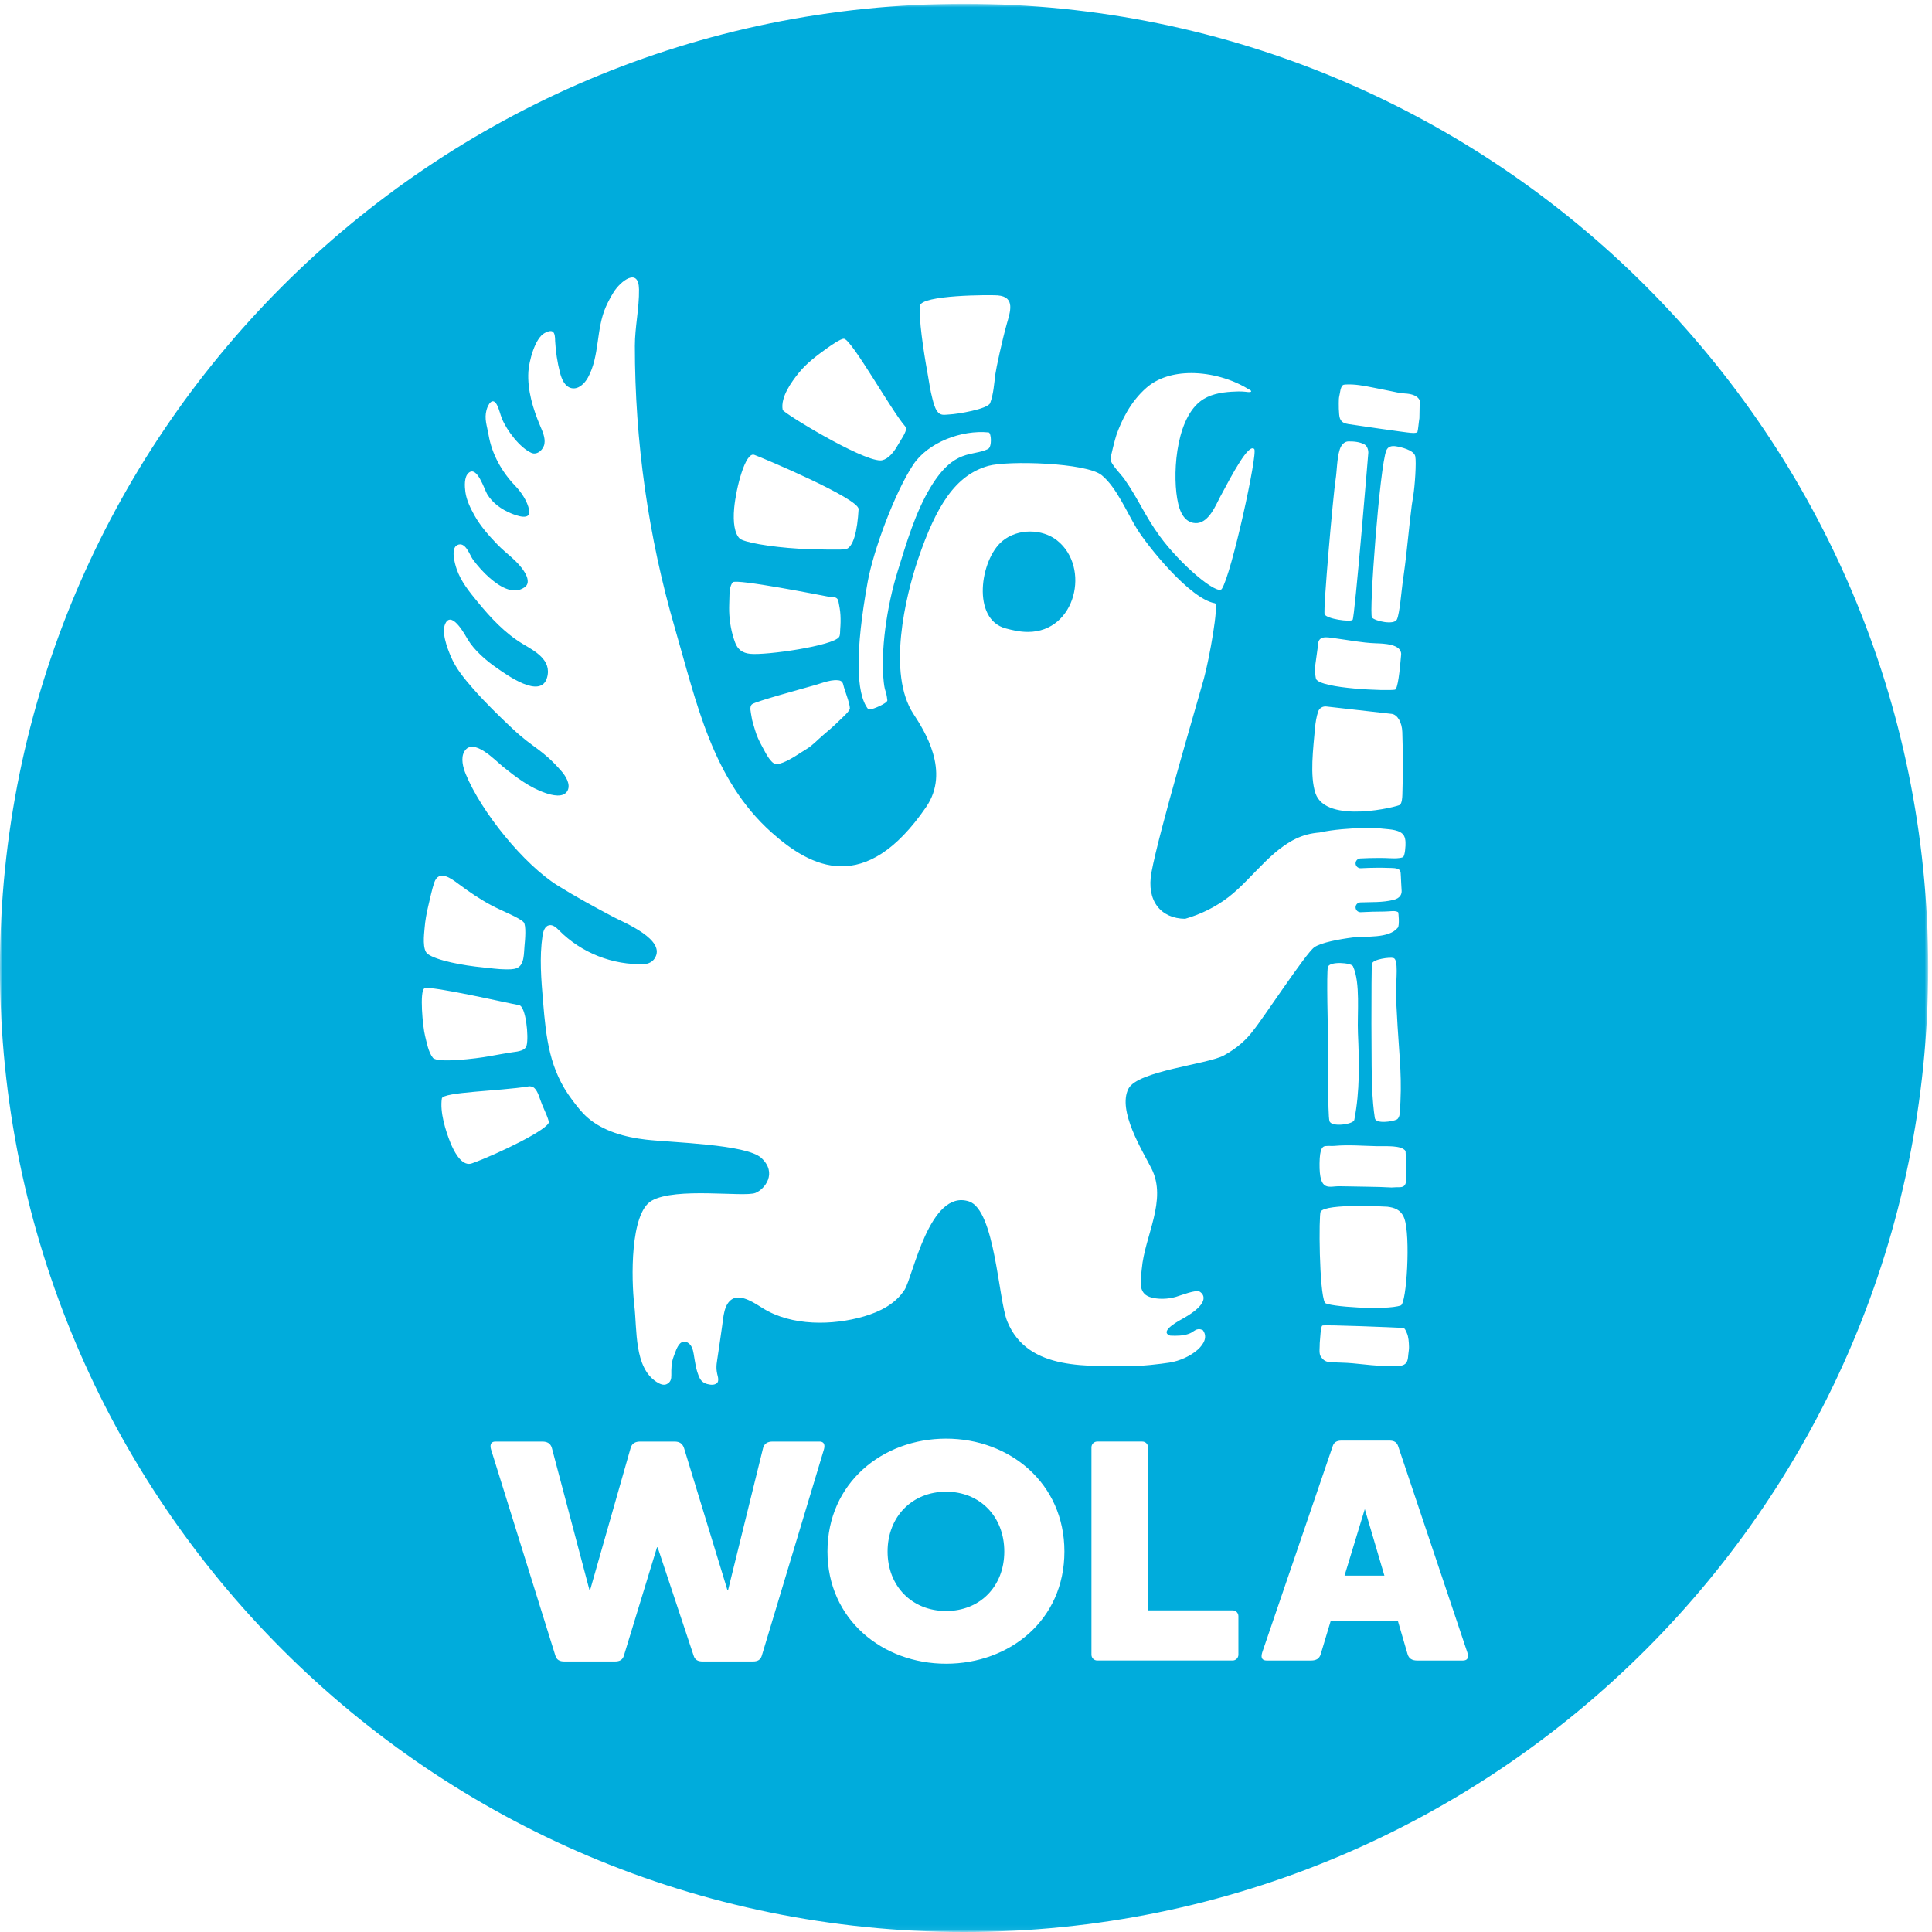 <svg xmlns="http://www.w3.org/2000/svg" xmlns:xlink="http://www.w3.org/1999/xlink" width="395" height="395" viewBox="0 0 395 395">
  <defs>
    <polygon id="wola_icon_blue-a" points="0 394.94 0 .776 394.224 .776 394.224 394.94"/>
  </defs>
  <g fill="none" fill-rule="evenodd">
    <path fill="#00ACDC" d="M193.433,304.981 C186.464,304.981 181.467,310.108 181.467,317.206 C181.467,324.309 186.464,329.37 193.433,329.37 C200.396,329.37 205.329,324.309 205.329,317.206 C205.329,310.108 200.396,304.981 193.433,304.981"/>
    <mask id="wola_icon_blue-b" fill="#fff">
      <use xlink:href="#wola_icon_blue-a"/>
    </mask>
    <path fill="#00ACDC" d="M216.124,110.493 C213.098,108.091 208.084,107.982 204.9,110.645 C200.377,114.427 198.619,126.629 205.622,128.476 C206.987,128.836 208.431,129.198 210.172,129.198 C219.974,129.198 223.004,115.945 216.124,110.493" mask="url(#wola_icon_blue-b)"/>
    <path fill="#00ACDC" d="M299.085,339.497 L289.752,339.497 C288.697,339.497 288.042,339.1 287.776,338.179 L285.801,331.406 L272.063,331.406 L270.029,338.179 C269.764,339.1 269.108,339.497 268.055,339.497 L258.986,339.497 C258.193,339.497 257.93,339.1 257.93,338.573 C257.93,338.312 257.999,338.113 258.061,337.851 L272.46,295.711 C272.724,294.859 273.314,294.529 274.305,294.529 L284.027,294.529 C285.013,294.529 285.606,294.859 285.867,295.711 L300.001,337.851 C300.067,338.113 300.137,338.312 300.137,338.573 C300.137,339.1 299.873,339.497 299.085,339.497 Z M250.254,215.771 C246.91,217.617 232.566,218.916 230.705,222.597 C228.432,227.099 233.578,235.246 235.431,238.925 C238.687,245.383 234.025,252.681 233.439,259.409 C233.248,261.578 232.566,264.312 235.068,265.17 C236.666,265.713 238.833,265.623 240.441,265.137 C241.408,264.85 244.53,263.629 245.249,264.059 C246.474,264.797 246.978,266.666 242.039,269.474 C241.357,269.863 236.794,272.193 239.225,273.068 C240.537,273.14 241.905,273.122 243.125,272.674 C244.219,272.272 244.53,271.37 245.894,271.923 C247.922,274.488 243.343,277.92 239.092,278.585 C237.236,278.878 233.194,279.339 231.32,279.303 C223.052,279.149 210.132,280.576 205.923,270.124 C204.102,265.612 203.434,247.345 198.09,245.626 C190.047,243.048 186.656,260.998 184.957,263.671 C183.09,266.61 179.83,268.208 176.659,269.136 C170.231,271.018 161.854,271.144 155.987,267.486 C154.472,266.541 151.606,264.547 149.782,265.555 C147.982,266.551 147.904,269.344 147.642,271.104 C147.307,273.369 146.996,275.762 146.642,277.949 C146.429,279.255 146.396,280.044 146.739,281.338 C146.833,281.7 146.941,282.301 146.685,282.661 C146.505,282.903 146.13,283.062 145.832,283.094 C145.431,283.15 145.009,283.073 144.622,282.974 C143.945,282.801 143.354,282.389 143.052,281.748 C142.259,280.081 142.13,278.558 141.817,276.761 C141.667,275.896 141.416,274.991 140.615,274.511 C140.113,274.214 139.447,274.263 139.044,274.673 C138.398,275.329 138.063,276.484 137.744,277.309 C137.252,278.588 137.239,279.775 137.255,281.13 C137.27,281.913 137.127,282.594 136.315,282.985 C135.636,283.313 134.846,282.935 134.219,282.527 C129.628,279.564 130.272,271.886 129.688,266.895 C129.055,261.496 128.813,248.07 133.202,245.509 C138.115,242.647 152.132,244.817 154.449,243.898 C156.355,243.142 158.996,239.839 155.663,236.75 C152.602,233.922 137.327,233.609 132.065,232.996 C127.875,232.514 123.322,231.306 120.089,228.46 C118.887,227.403 117.919,226.117 116.954,224.839 C112.319,218.695 111.649,212.239 111.028,204.755 C110.654,200.28 110.261,195.775 110.921,191.305 C111.055,190.419 111.382,189.359 112.251,189.168 C113.044,188.995 113.746,189.657 114.318,190.233 C118.837,194.806 125.317,197.376 131.75,197.101 C132.572,197.067 133.368,196.662 133.823,195.98 C136.386,192.165 127.567,188.619 125.481,187.517 C121.607,185.467 117.75,183.369 114.021,181.05 C107.121,176.754 98.425,166.051 95.215,158.248 C94.674,156.941 94.153,154.982 94.927,153.658 C96.713,150.615 101.3,155.519 102.821,156.744 C105.493,158.892 108.258,161.011 111.535,162.135 C112.815,162.572 115.22,163.216 116.038,161.645 C116.725,160.319 115.609,158.608 114.771,157.649 C110.679,152.985 109.212,153.153 104.702,148.901 C101.934,146.295 99.204,143.632 96.696,140.768 C94.946,138.771 93.21,136.684 92.171,134.214 C91.44,132.478 90.061,128.966 91.194,127.22 C92.564,125.098 95.147,129.919 95.66,130.779 C96.969,132.96 99.477,135.129 101.543,136.546 C103.525,137.914 110.55,143.063 111.845,138.54 C112.883,134.914 109.272,133.085 106.914,131.671 C103.242,129.472 100.313,126.306 97.621,123.024 C95.943,120.979 94.218,118.858 93.357,116.32 C92.988,115.234 92.099,112.132 93.485,111.443 C95.176,110.602 96.022,113.49 96.69,114.393 C97.678,115.734 98.863,117.063 100.115,118.152 C101.955,119.747 104.839,121.754 107.244,120.077 C108.362,119.297 107.829,117.934 107.249,116.975 C105.864,114.68 103.558,113.248 101.726,111.353 C99.973,109.534 98.267,107.626 97.023,105.408 C96.186,103.906 95.39,102.304 95.147,100.584 C94.995,99.444 94.856,97.496 95.829,96.665 C97.549,95.193 99.019,100.035 99.585,100.994 C100.676,102.839 102.524,104.149 104.476,104.953 C105.534,105.389 108.606,106.571 108.179,104.276 C107.844,102.479 106.557,100.6 105.371,99.367 C102.601,96.497 100.556,92.853 99.885,88.899 C99.572,87.047 98.978,85.659 99.468,83.828 C99.765,82.717 100.693,81.078 101.598,82.771 C102.075,83.676 102.252,84.688 102.637,85.622 C103.612,87.994 106.276,91.553 108.656,92.597 C109.814,93.103 111.134,91.945 111.314,90.696 C111.497,89.45 110.929,88.231 110.438,87.073 C108.983,83.639 107.803,79.778 108.023,76.014 C108.148,73.951 109.337,69.119 111.385,68.072 C113.081,67.202 113.5,67.846 113.5,69.766 C113.617,71.922 113.952,74.065 114.481,76.158 C114.828,77.505 115.463,79.046 116.821,79.355 C118.227,79.677 119.519,78.45 120.211,77.183 C122.646,72.731 121.821,67.314 123.895,62.668 C124.345,61.664 124.87,60.693 125.447,59.755 C126.853,57.479 130.577,54.562 130.647,59.162 C130.705,63.014 129.799,66.859 129.799,70.724 C129.799,90.246 132.542,109.713 137.994,128.463 C142.395,143.587 145.595,159.313 157.696,170.149 C165.826,177.427 176.891,183.162 189.347,165.003 C194.353,157.708 188.963,149.34 186.749,145.954 C181.37,137.749 185.097,121.985 187.719,114.262 C191.455,103.294 195.391,97.133 202.057,95.252 C206.013,94.136 222.072,94.575 225.248,97.157 C228.264,99.617 230.37,104.721 232.425,108.086 C234.476,111.432 243.173,122.401 248.386,123.336 C249.242,123.49 247.28,134.578 246.139,138.747 C244.845,143.46 236.973,169.946 235.42,178.351 C234.337,184.216 237.358,187.791 242.3,187.85 C245.508,186.937 248.553,185.43 251.197,183.393 C256.346,179.432 260.637,172.377 267.224,170.633 C268.06,170.412 268.917,170.282 269.787,170.207 C272.761,169.56 275.865,169.392 278.916,169.252 C280.261,169.19 281.632,169.31 282.968,169.448 C284.188,169.573 286.328,169.64 287.03,170.84 C287.26,171.24 287.329,171.706 287.355,172.161 C287.4,172.896 287.249,175.089 286.813,175.26 C286.134,175.532 284.954,175.5 284.262,175.465 C283.484,175.425 282.71,175.409 281.93,175.409 C280.652,175.406 279.379,175.444 278.104,175.51 C277.553,175.54 277.127,176.013 277.153,176.567 C277.183,177.116 277.681,177.544 278.205,177.512 C279.342,177.451 280.481,177.419 281.624,177.414 C282.383,177.408 283.144,177.419 283.897,177.448 C284.522,177.478 285.694,177.39 286.165,177.903 C286.413,178.17 286.379,178.785 286.408,179.126 C286.445,179.605 286.456,180.092 286.477,180.571 C286.504,181.093 286.541,181.62 286.567,182.145 C286.592,182.682 286.397,183.617 284.888,183.987 C282.646,184.541 280.401,184.407 278.112,184.498 C277.563,184.525 277.133,184.988 277.153,185.542 C277.175,186.079 277.617,186.503 278.154,186.503 C278.165,186.503 278.184,186.503 278.192,186.503 C278.703,186.482 280.657,186.401 280.657,186.401 C281.12,186.385 281.584,186.383 282.058,186.38 C282.696,186.375 283.336,186.372 283.975,186.324 C284.565,186.287 285.3,186.175 285.844,186.489 C285.934,186.537 286.163,189.186 285.795,189.65 C283.961,191.958 279.188,191.34 276.587,191.668 C273.893,192.008 270.083,192.7 268.704,193.677 C266.949,194.923 258.103,208.448 256.239,210.671 C254.833,212.566 252.943,214.286 250.254,215.771 Z M253.193,338.31 C253.193,338.964 252.669,339.492 252.012,339.492 L224.335,339.492 C223.677,339.492 223.15,338.964 223.15,338.31 L223.15,295.908 C223.15,295.251 223.677,294.726 224.335,294.726 L233.535,294.726 C234.195,294.726 234.72,295.251 234.72,295.908 L234.72,329.237 L252.012,329.237 C252.669,329.237 253.193,329.763 253.193,330.422 L253.193,338.31 Z M193.433,340.149 C180.412,340.149 169.178,331.079 169.178,317.206 C169.178,303.203 180.412,294.132 193.433,294.132 C206.381,294.132 217.62,303.203 217.62,317.206 C217.62,331.276 206.381,340.149 193.433,340.149 Z M168.442,296.369 L155.751,338.509 C155.49,339.361 154.9,339.691 153.917,339.691 L143.661,339.691 C142.671,339.691 142.083,339.361 141.818,338.509 L134.457,316.354 L134.324,316.354 L127.553,338.509 C127.288,339.361 126.702,339.691 125.711,339.691 L115.394,339.691 C114.404,339.691 113.815,339.361 113.55,338.509 L100.403,296.369 C100.203,295.714 100.138,294.728 101.321,294.728 L110.86,294.728 C111.906,294.728 112.564,295.12 112.829,296.039 L120.519,325.097 L120.646,325.097 L128.934,296.039 C129.196,295.12 129.855,294.728 130.906,294.728 L137.879,294.728 C138.926,294.728 139.518,295.12 139.844,296.039 L148.724,325.097 L148.854,325.097 L156.016,296.039 C156.281,295.12 156.94,294.728 157.99,294.728 L167.526,294.728 C168.708,294.728 168.641,295.714 168.442,296.369 Z M95.868,237.962 C94.112,237.962 92.755,235.264 92.101,233.654 C91.092,231.151 89.911,227.374 90.339,224.581 C90.544,223.242 102.062,223.092 108.104,222.108 C108.324,222.07 108.509,222.119 108.643,222.142 C109.6,222.312 110.078,223.718 110.453,224.823 C110.687,225.51 110.973,226.178 111.257,226.823 C111.628,227.667 111.977,228.467 112.211,229.317 C112.588,230.702 101.767,235.954 96.5,237.847 C96.291,237.922 96.078,237.962 95.868,237.962 Z M86.9,211.756 C86.439,209.955 85.745,202.652 86.77,202.069 C87.906,201.414 104.232,205.197 106.116,205.498 C107.518,205.718 108.139,212.005 107.66,213.761 C107.39,214.744 106.217,214.96 104.601,215.157 C104.284,215.191 101.226,215.718 100.026,215.945 C97.435,216.434 89.392,217.395 88.505,216.267 C87.576,215.089 87.251,213.144 86.9,211.756 Z M86.801,189.852 C86.929,188.241 87.213,186.654 87.595,185.084 C87.912,183.763 88.333,181.767 88.77,180.481 C89.73,177.667 92.275,179.629 93.799,180.763 C95.942,182.358 98.161,183.875 100.528,185.129 C102.685,186.274 106.139,187.584 107.055,188.545 C107.607,189.122 107.37,192.133 107.237,193.393 C107.084,194.798 107.273,197.301 105.637,197.943 C104.922,198.222 104.034,198.19 103.281,198.182 C101.809,198.169 100.354,197.948 98.889,197.804 C94.52,197.386 89.29,196.372 87.461,195.051 C86.291,194.21 86.708,191.012 86.801,189.852 Z M149.134,121.914 C149.137,121.019 149.212,119.795 149.801,119.052 C150.433,118.248 168.282,121.791 169.138,121.943 C170.119,122.116 171.204,121.839 171.422,122.96 C171.602,123.884 171.782,124.808 171.831,125.755 C171.886,126.722 171.864,127.693 171.782,128.657 C171.747,129.067 171.802,129.863 171.558,130.225 C170.371,132.028 156.679,134.014 153.37,133.675 C151.806,133.516 150.835,132.795 150.313,131.41 C149.54,129.368 149.147,127.151 149.08,124.97 C149.054,123.95 149.122,122.925 149.134,121.914 Z M173.756,144.836 C173.748,145.389 172.149,146.785 171.522,147.4 C170.479,148.432 169.38,149.38 168.268,150.315 C167.167,151.244 166.174,152.357 164.977,153.089 C163.375,154.063 161.829,155.214 160.117,155.892 C158.497,156.536 158.094,156.092 157.519,155.418 C156.807,154.585 156.325,153.526 155.784,152.551 C155.215,151.515 154.705,150.434 154.369,149.263 C154.103,148.337 153.768,147.426 153.64,146.449 C153.533,145.68 153.144,144.468 153.768,143.979 C154.525,143.39 163.729,140.898 166.52,140.102 C166.869,140.004 167.224,139.889 167.586,139.775 C168.603,139.453 169.652,139.123 170.634,139.064 C170.793,139.056 170.939,139.056 171.076,139.064 C171.563,139.101 172.221,139.09 172.412,139.993 C172.638,141.053 173.774,143.795 173.756,144.836 Z M150.106,103.848 C150.486,99.796 152.376,92.328 154.214,92.994 C155.972,93.628 175.664,101.934 175.54,104.103 C175.284,108.573 174.485,111.973 172.819,112.322 C172.487,112.394 166.971,112.399 163.482,112.191 C157.086,111.813 151.987,110.81 151.238,110.107 C150.233,109.167 149.818,106.888 150.106,103.848 Z M163.313,76.232 C164.949,74.204 167.095,72.628 169.137,71.163 C169.666,70.785 171.965,69.13 172.592,69.268 C174.256,69.638 182.276,83.984 185.019,87.118 C185.708,87.903 184.545,89.285 183.435,91.221 C182.391,93.045 181.101,94.133 179.99,94.133 C175.981,94.128 160.129,84.411 160.018,83.801 C159.554,81.189 161.792,78.117 163.313,76.232 Z M202.118,88.412 C202.68,88.468 202.861,91.383 201.993,91.809 C198.778,93.375 195.125,91.617 190.309,99.527 C187.138,104.74 185.319,111.033 183.528,116.786 C181.277,124.02 179.99,133.247 180.687,139.471 C180.941,141.7 181.156,140.927 181.418,143.174 C181.483,143.768 178.468,145.025 177.926,145.022 C177.778,145.022 177.56,145.059 177.462,144.932 C174.974,141.748 174.85,133.031 177.399,118.966 C178.577,112.468 182.942,100.722 186.669,95.065 C189.719,90.427 196.635,87.861 202.118,88.412 Z M188.071,62.556 C188.264,60.264 202.539,60.277 203.969,60.392 C207.683,60.685 206.503,63.853 205.843,66.204 C204.89,69.574 203.654,75.319 203.505,76.49 C203.241,78.484 203.135,80.543 202.438,82.406 C201.972,83.641 195.731,84.666 194.142,84.736 C193.086,84.786 192.28,85.066 191.588,84.057 C191.086,83.335 190.844,82.321 190.623,81.466 C190.175,79.792 189.957,78.08 189.649,76.378 C188.725,71.302 187.853,65.141 188.071,62.556 Z M228.243,88.961 C229.228,86.12 231.092,82.127 234.43,79.243 C236.677,77.302 239.834,76.275 243.562,76.275 C245.588,76.275 247.619,76.581 249.573,77.121 C250.71,77.438 251.825,77.832 252.9,78.32 C253.423,78.554 253.929,78.809 254.432,79.086 C254.674,79.222 254.913,79.361 255.153,79.507 C255.323,79.611 255.675,79.752 255.789,79.925 C255.88,80.066 255.669,80.138 255.568,80.151 C255.26,80.191 254.919,80.13 254.615,80.095 C253.678,79.997 252.762,80.028 251.825,80.087 C249.549,80.233 247.214,80.633 245.366,82.081 C240.164,86.171 239.675,97.818 240.873,102.916 C241.08,103.789 241.7,106.443 243.924,106.893 C246.56,107.423 248.087,104.343 249.069,102.362 C249.211,102.072 249.344,101.798 249.472,101.566 C251.975,96.88 255.313,90.571 256.437,91.812 C257.197,92.653 251.782,117.439 249.799,120.404 C248.881,121.776 241.359,115.439 237.124,109.633 C233.975,105.318 232.864,102.197 229.798,97.823 C229.334,97.163 227.056,94.828 227.048,93.944 C227.045,93.34 228.014,89.615 228.243,88.961 Z M268.863,148.752 C268.943,147.844 269.156,146.444 269.513,145.443 C269.753,144.767 270.442,144.359 271.161,144.439 L284.55,145.954 C285.737,146.119 286.642,147.724 286.703,149.663 C286.845,153.917 286.85,158.187 286.717,162.441 C286.692,163.203 286.631,164.057 286.264,164.526 C285.981,164.888 271.124,168.626 268.948,162.186 C267.762,158.594 268.485,153.099 268.863,148.752 Z M269.463,131.98 C269.446,129.821 271.302,130.278 272.793,130.473 C275.671,130.848 278.41,131.421 281.317,131.522 C282.736,131.572 286.642,131.633 286.464,133.862 C286.194,137.115 285.779,140.896 285.204,141.007 C283.764,141.295 270.021,140.824 269.061,138.806 C269.005,138.697 268.8,137.129 268.778,136.956 L269.463,131.98 Z M273.064,98.049 C273.342,96.337 273.325,93.75 273.911,91.907 C274.236,90.885 274.928,90.254 275.674,90.249 C276.768,90.238 278.003,90.321 278.996,90.888 C279.448,91.146 279.755,91.812 279.755,92.552 C279.755,92.552 276.98,126.291 276.547,126.727 C276.057,127.217 271.235,126.538 270.823,125.596 C270.482,124.818 272.588,100.967 273.064,98.049 Z M287.931,109.537 C287.648,112.231 287.355,115.019 286.978,117.625 C286.914,118.059 286.855,118.501 286.791,118.94 C286.517,120.966 286.176,125.354 285.614,126.626 C285.066,127.869 281.115,126.98 280.506,126.254 C279.848,125.47 282.09,95.262 283.442,92.086 C283.788,91.276 284.512,91.114 285.375,91.239 C286.328,91.383 289.086,92.001 289.353,93.289 C289.6,94.493 289.277,99.394 288.932,101.42 C288.814,102.115 288.708,102.759 288.642,103.262 C288.378,105.331 288.148,107.468 287.931,109.537 Z M269.824,274.61 C269.918,273.769 269.987,271.263 270.352,271.013 C270.663,270.793 285.593,271.416 286.397,271.468 C287.172,271.519 287.164,271.49 287.627,272.528 C287.994,273.353 288.048,274.419 288.074,275.382 C288.09,275.882 287.981,276.378 287.936,276.873 C287.848,277.892 287.803,278.838 286.695,279.152 C285.934,279.37 285.119,279.288 284.337,279.298 C281.714,279.333 279.07,278.952 276.462,278.717 C275.037,278.589 273.607,278.589 272.178,278.515 C271.15,278.463 270.567,278.204 269.981,277.246 C269.636,276.657 269.849,275.292 269.824,274.61 Z M286.397,266.895 C283.41,267.973 271.311,267.131 270.882,266.343 C269.688,264.139 269.617,248.347 270.008,247.715 C271.081,245.972 283.66,246.713 283.66,246.713 C284.951,246.882 286.438,247.248 287.118,249.114 C288.415,252.644 287.601,266.459 286.397,266.895 Z M285.444,204.47 C285.526,206.23 285.633,208.024 285.739,209.842 C286.117,216.209 286.738,220.865 286.163,227.722 C286.123,228.263 285.881,228.731 285.543,228.894 C284.688,229.314 281.275,229.837 281.086,228.59 C280.801,226.777 280.642,224.629 280.543,223.045 C280.354,220.164 280.343,197.889 280.498,197.045 C280.673,196.103 284.155,195.65 284.9,195.866 C285.955,196.17 285.42,200.28 285.42,202.777 L285.444,204.47 Z M272.053,234.288 C272.335,234.298 272.602,234.3 272.841,234.277 C275.748,234.013 278.64,234.277 281.547,234.336 C283.413,234.37 286.557,234.112 287.366,235.331 C287.43,235.424 287.48,240.493 287.496,240.727 C287.619,243.209 286.264,242.626 284.997,242.756 C284.675,242.791 284.357,242.788 284.038,242.761 C282.633,242.639 275.998,242.583 273.965,242.527 C271.712,242.464 269.71,243.877 269.785,237.855 C269.822,234.7 270.418,234.376 271.018,234.311 C271.363,234.277 271.718,234.285 272.053,234.288 Z M277.636,211.23 C277.896,217.249 278.043,222.997 276.898,228.925 C276.882,228.976 276.869,229.021 276.848,229.064 C276.414,229.914 272.199,230.47 271.818,229.214 C271.411,227.863 271.605,215.449 271.539,212.731 C271.488,210.644 271.19,198.877 271.488,197.716 C271.808,196.473 276.272,196.811 276.619,197.556 C278.182,200.977 277.463,207.194 277.636,211.23 Z M273.735,81.583 C273.757,81.165 273.879,80.761 273.948,80.351 C274.025,79.92 274.061,79.611 274.23,79.206 C274.289,79.07 274.354,78.934 274.443,78.839 C274.604,78.657 274.821,78.631 275.021,78.62 C276.954,78.492 278.868,78.871 280.77,79.249 C281.885,79.472 283.006,79.696 284.129,79.92 C285.159,80.125 286.171,80.388 287.22,80.446 C287.499,80.462 287.784,80.486 288.063,80.534 C289.177,80.716 289.885,81.126 290.226,81.78 C290.273,81.871 290.284,81.988 290.263,82.103 L290.199,85.507 C290.082,86.098 289.954,87.819 289.794,88.34 C289.791,88.356 289.735,88.383 289.723,88.388 C289.35,88.591 288.857,88.508 288.471,88.5 C287.729,88.473 276.4,86.833 275.703,86.711 C275.026,86.594 274.289,86.439 273.948,85.526 C273.677,84.797 273.698,82.395 273.735,81.583 Z M197.114,0.776 C88.256,0.776 0,89.024 0,197.889 C0,306.746 88.256,395 197.114,395 C305.976,395 394.224,306.746 394.224,197.889 C394.224,89.024 305.976,0.776 197.114,0.776 L197.114,0.776 Z" mask="url(#wola_icon_blue-b)"/>
    <polyline fill="#00ACDC" points="274.891 322.142 283.043 322.142 279.036 308.533 274.891 322.142"/>
  </g>
</svg>
